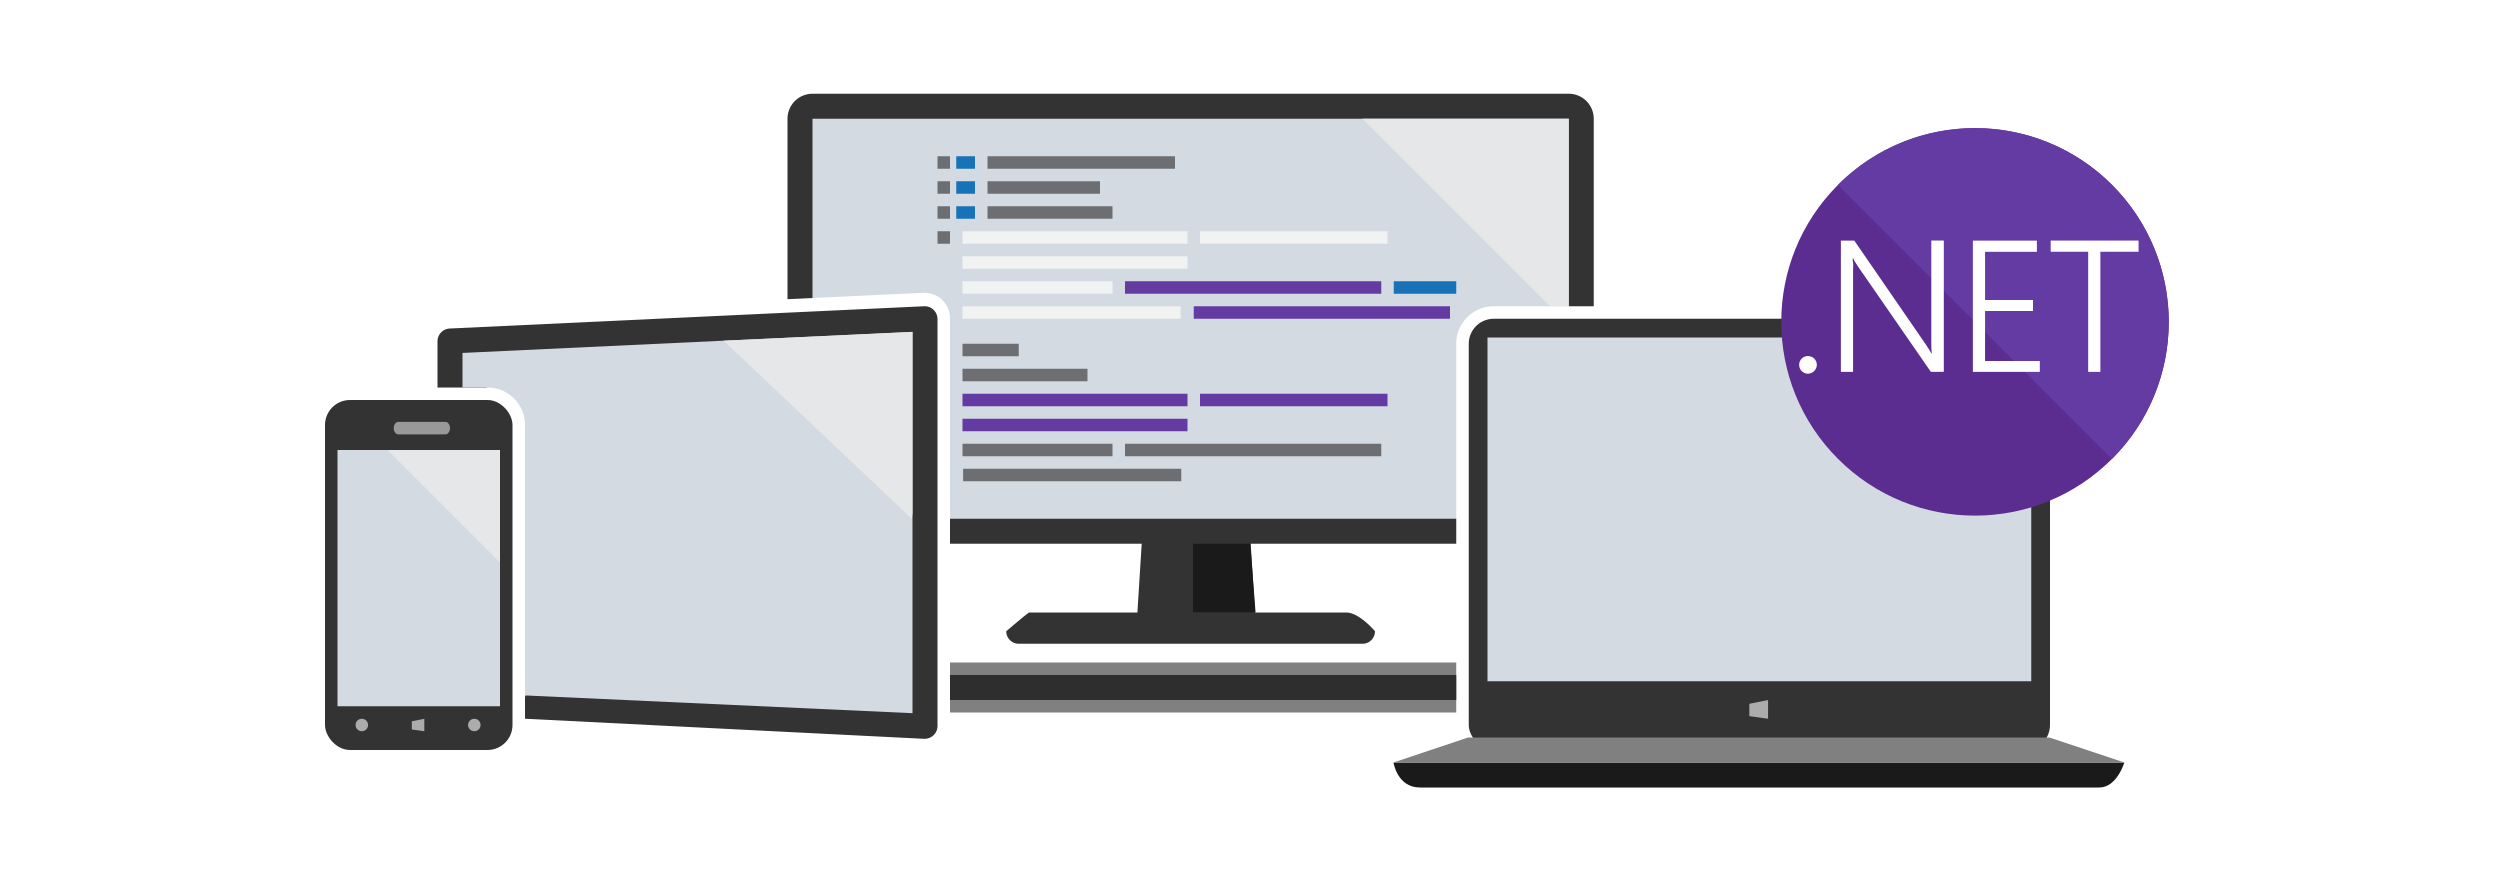 <svg xmlns="http://www.w3.org/2000/svg" viewBox="0 0 400 140"><defs><style>.cls-1{fill:#333}.cls-2{fill:#1a1a1a}.cls-3{fill:#d4dae2}.cls-4{fill:#e6e7e8}.cls-5{fill:gray}.cls-6{fill:#2e2e2e}.cls-7{fill:#999}.cls-8{fill:#acacac}.cls-9{fill:#5c2d91}.cls-10{fill:#633ba3}.cls-11{fill:#fff}.cls-12{fill:none}.cls-13{fill:#6d6e71}.cls-14{fill:#1772b8}.cls-15{fill:#f1f2f2}</style></defs><title>toolsets-net-cross-platform</title><g id="Illustration"><g><g><g><g><polygon points="200.89 99.5 181.89 99.5 182.89 83.5 199.89 83.5 200.89 99.5" class="cls-1"/><polygon points="200.89 98 190.89 98 190.89 85 199.89 85 200.89 98" class="cls-2"/></g><g><path d="M233,87V83L222,54c0-3.31,13.69-17,17-17l12,12h4V19a4,4,0,0,0-4-4H130a4,4,0,0,0-4,4V47.87l4-.19L148,37l10-1c2.23,0,7,11.76,7,14L152,83v4Z" class="cls-1"/><path d="M233,83V55a6,6,0,0,1,6-6h12V19H130V47.68l17.8-.83h.14A4.06,4.06,0,0,1,152,50.9V83Z" class="cls-3"/><polygon points="251 49 251 19 218 19 248 49 251 49" class="cls-4"/><rect width="81" height="8" x="152" y="106" class="cls-5"/><rect width="81" height="4" x="152" y="108" class="cls-6"/><rect width="93" height="69" x="235" y="51" class="cls-1" rx="4" ry="4"/><path d="M335.89,126H227.19c-3.64,0-4.23-4-4.23-4H339.89S338.71,126,335.89,126Z" class="cls-2"/><polygon points="222.95 122 234.89 118 327.89 118 339.89 122 222.95 122" class="cls-5"/><rect width="87" height="55" x="238" y="54" class="cls-3"/></g><path d="M147.85,49,72,52.56a2.06,2.06,0,0,0-2,2V62h7.74c3-.93,6.6-2.09,7.26-1.5,1.29,1.14,11,9.17,11,11l-12,40V115l63.85,3.21a2.06,2.06,0,0,0,2.15-2.06V51A2.06,2.06,0,0,0,147.85,49Z" class="cls-1"/></g><polygon points="324.89 54 324.89 81 297.89 54 324.89 54" class="cls-4"/><path d="M115.77,54.51,74,56.47V62h4a6,6,0,0,1,6,6v43.27l62,2.84v-61Z" class="cls-3"/><rect width="30" height="56" x="52" y="64" class="cls-1" rx="4" ry="4"/><rect width="26" height="41" x="54" y="72" class="cls-3"/><path d="M71.27,69.5H63.73c-.4,0-.73-.45-.73-1s.33-1,.73-1h7.54c.4,0,.73.45.73,1S71.67,69.5,71.27,69.5Z" class="cls-7"/><circle cx="57.89" cy="116" r="1" class="cls-8"/><circle cx="75.89" cy="116" r="1" class="cls-8"/><polygon points="67.89 117 65.89 116.72 65.89 115.41 67.89 115 67.89 117" class="cls-8"/><polygon points="282.89 115 279.89 114.58 279.89 112.61 282.89 112 282.89 115" class="cls-8"/><polygon points="80 72 80 90 62 72 80 72" class="cls-4"/><path d="M217.93,103H163.07a2,2,0,0,1-2.07-2s3.5-3,3.67-3h50.72c2.11,0,4.61,3,4.61,3A2,2,0,0,1,217.93,103Z" class="cls-1"/><polygon points="146 53.09 146 82.04 145.89 83 115.77 54.51 146 53.09" class="cls-4"/></g><circle cx="316" cy="51.5" r="31" class="cls-9" transform="translate(56.14 238.53) rotate(-45)"/><path d="M337.92,29.58a31,31,0,0,1,0,43.84L294.08,29.58A31,31,0,0,1,337.92,29.58Z" class="cls-10"/><g><path d="M289.28,59.79a1.4,1.4,0,0,1-1.41-1.41,1.39,1.39,0,0,1,.4-1,1.43,1.43,0,0,1,1.55-.3,1.45,1.45,0,0,1,.45.29,1.41,1.41,0,0,1,.42,1,1.3,1.3,0,0,1-.12.55,1.51,1.51,0,0,1-.31.45,1.42,1.42,0,0,1-.45.3A1.39,1.39,0,0,1,289.28,59.79Z" class="cls-11"/><path d="M308.94,59.5,297.28,42.64l-.43-.66a4.36,4.36,0,0,1-.34-.66h-.07c0,.18,0,.42.05.73s0,.7,0,1.17V59.5h-1.95v-21h2.15l11.47,16.66.48.74.39.64h.07q-.06-.48-.09-1.08c0-.4,0-.84,0-1.33V38.49h2v21Z" class="cls-11"/><path d="M315.66,59.5v-21H325.9v1.79h-8.29V48h7.67v1.76h-7.67v8h8.76V59.5Z" class="cls-11"/><path d="M336.06,40.28V59.5h-1.95V40.28h-6V38.49h14.06v1.79Z" class="cls-11"/></g><rect width="64" height="64" x="284" y="19.5" class="cls-12"/><g><rect width="2" height="2" x="150" y="25" class="cls-13"/><rect width="3" height="2" x="153" y="25" class="cls-14"/><rect width="30" height="2" x="158" y="25" class="cls-13"/><rect width="2" height="2" x="150" y="29" class="cls-13"/><rect width="3" height="2" x="153" y="29" class="cls-14"/><rect width="10" height="2" x="223" y="45" class="cls-14"/><rect width="18" height="2" x="158" y="29" class="cls-13"/><rect width="2" height="2" x="150" y="33" class="cls-13"/><rect width="3" height="2" x="153" y="33" class="cls-14"/><rect width="20" height="2" x="158" y="33" class="cls-13"/><rect width="2" height="2" x="150" y="37" class="cls-13"/><rect width="36" height="2" x="154" y="37" class="cls-15"/><rect width="36" height="2" x="154" y="41" class="cls-15"/><rect width="30" height="2" x="192" y="37" class="cls-15"/><rect width="24" height="2" x="154" y="45" class="cls-15"/><rect width="41" height="2" x="180" y="45" class="cls-10"/><rect width="41" height="2" x="191" y="49" class="cls-10"/><rect width="34.9" height="2" x="154" y="49" class="cls-15"/><rect width="9" height="2" x="154" y="55" class="cls-13"/><rect width="20" height="2" x="154" y="59" class="cls-13"/><rect width="36" height="2" x="154" y="63" class="cls-10"/><rect width="36" height="2" x="154" y="67" class="cls-10"/><rect width="30" height="2" x="192" y="63" class="cls-10"/><rect width="24" height="2" x="154" y="71" class="cls-13"/><rect width="41" height="2" x="180" y="71" class="cls-13"/><rect width="34.9" height="2" x="154.1" y="75" class="cls-13"/></g></g></g></svg>